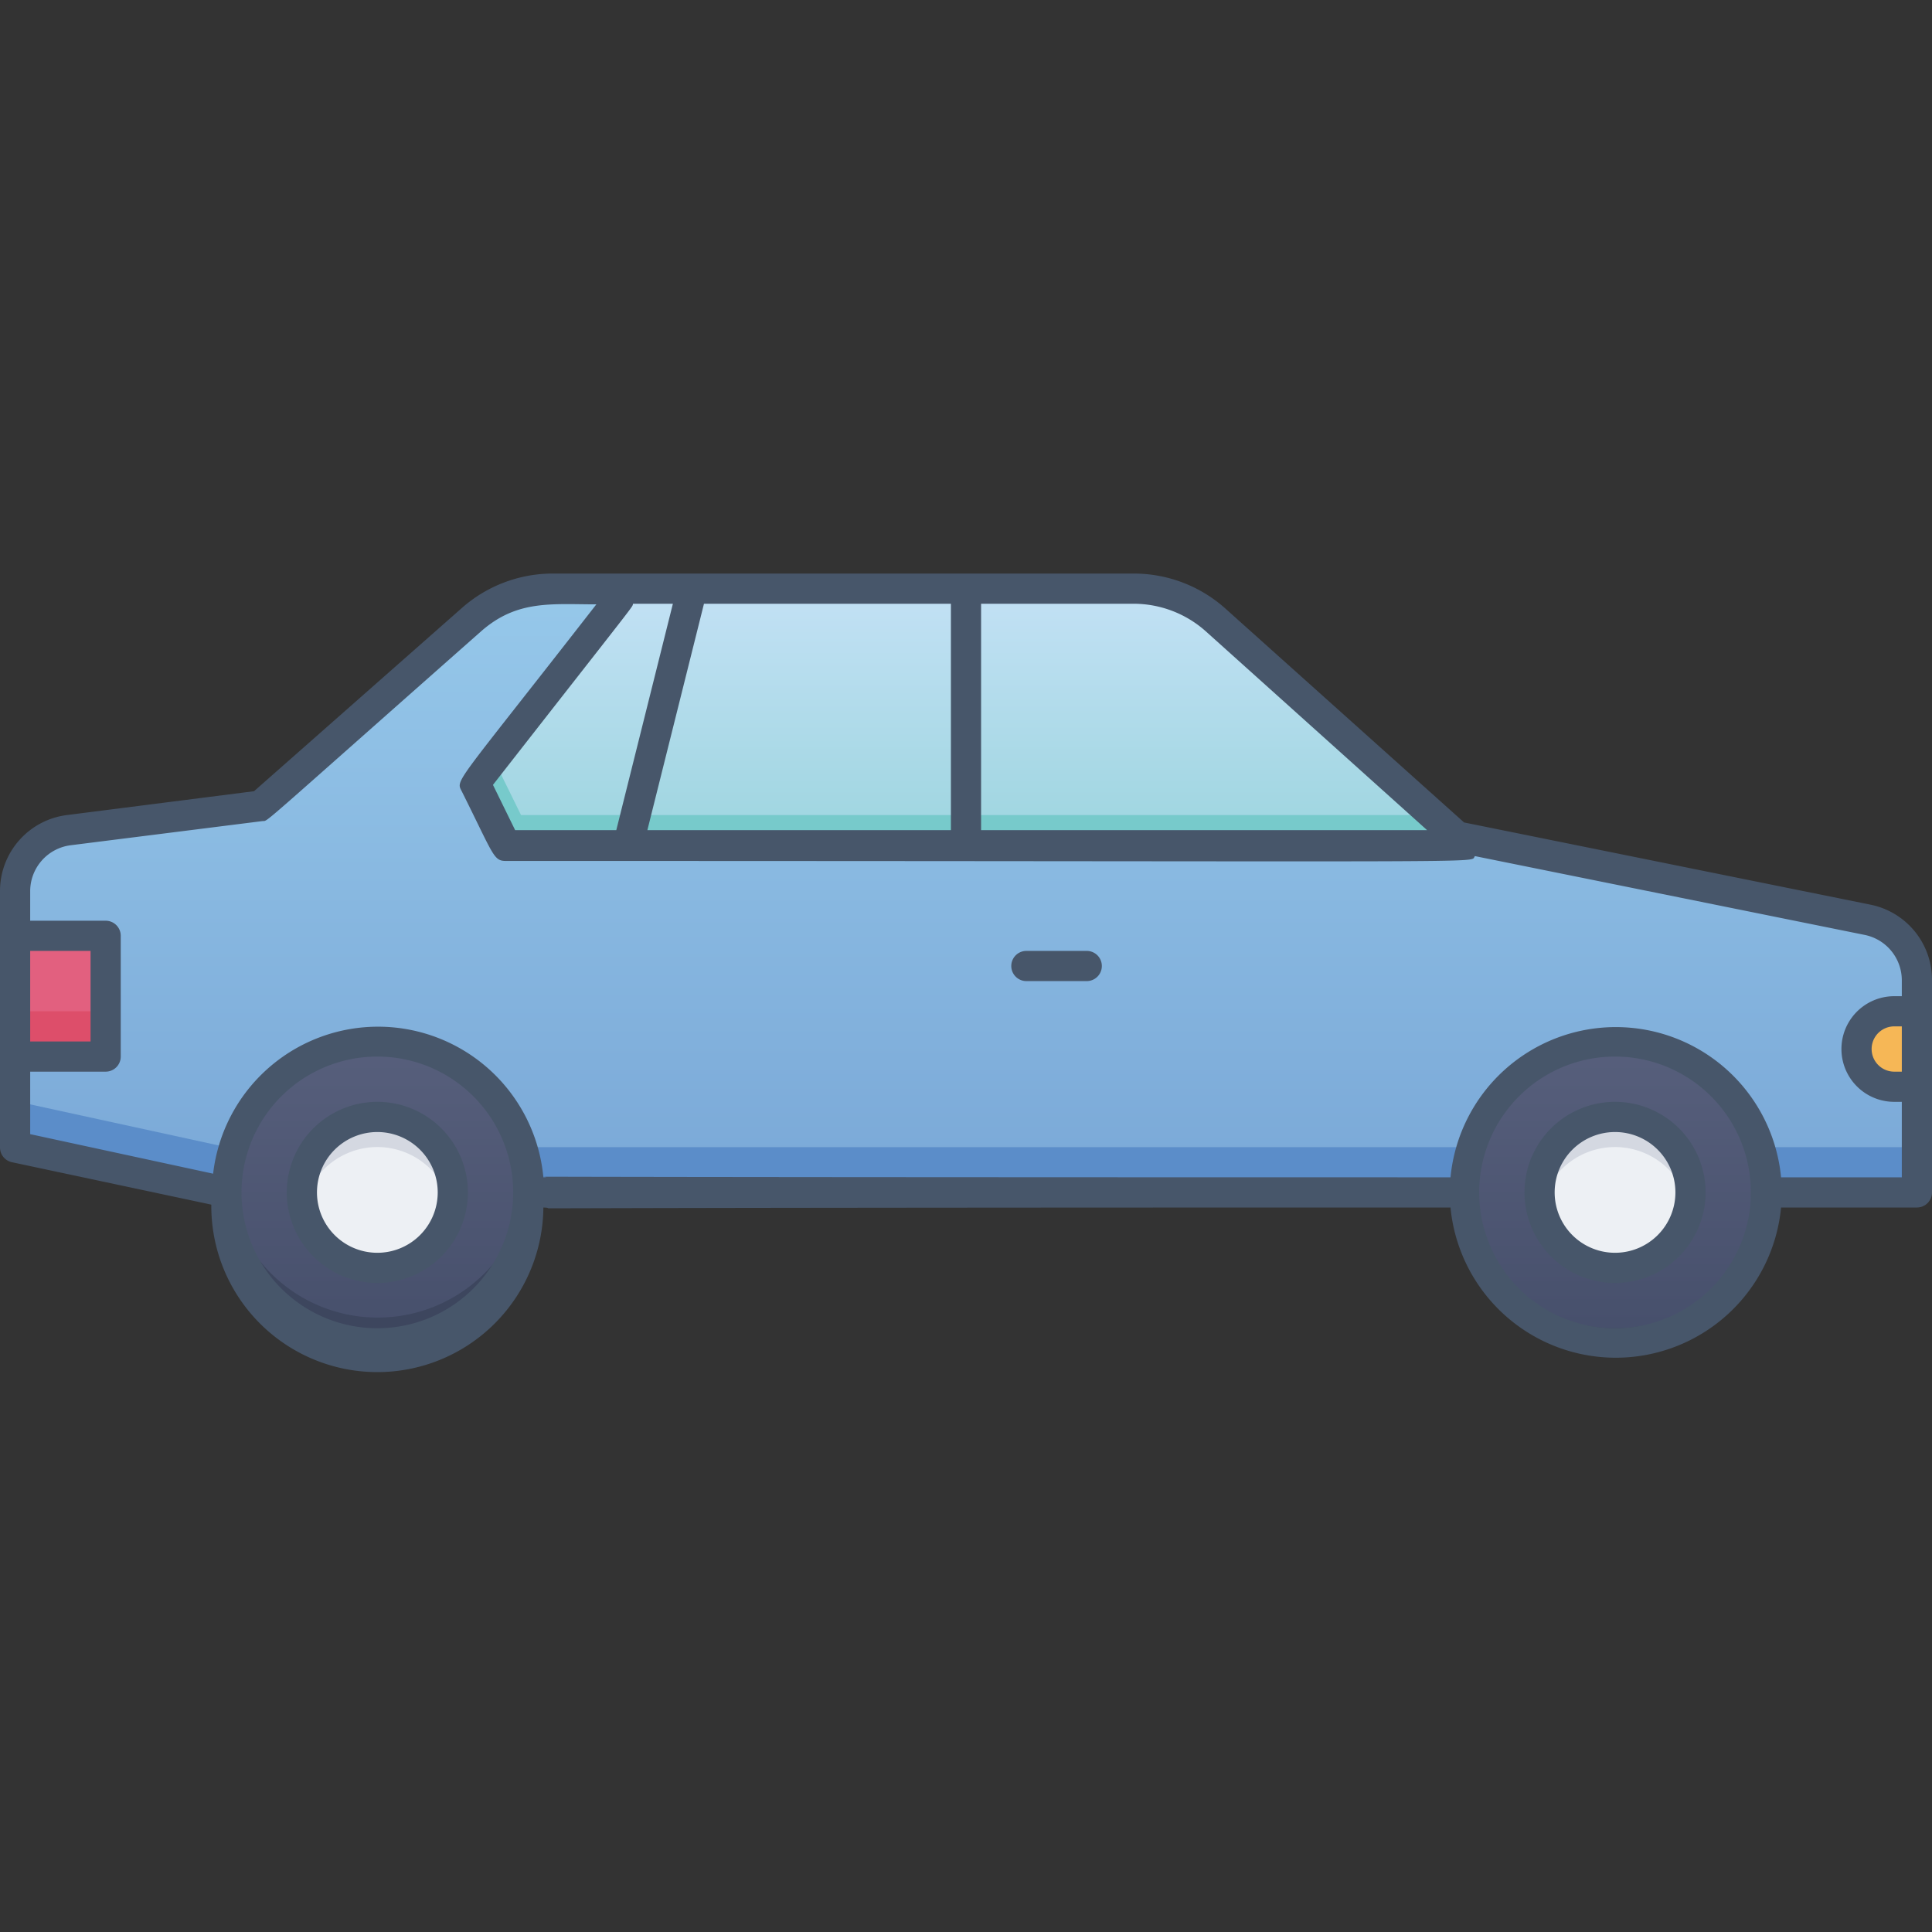 <svg xmlns="http://www.w3.org/2000/svg" xmlns:xlink="http://www.w3.org/1999/xlink" viewBox="0 0 128 128"><rect x="0" y="0" width="128" height="128" fill="#333333" stroke="none"/><defs><style>.cls-1{fill:url(#linear-gradient);}.cls-2{fill:#5b8dc9;}.cls-3{fill:url(#linear-gradient-2);}.cls-4{fill:url(#linear-gradient-3);}.cls-5{fill:#3d465e;}.cls-6{fill:url(#linear-gradient-4);}.cls-7{fill:#77cacb;}.cls-8{fill:#e2607f;}.cls-9{fill:#dd4e6a;}.cls-10{fill:#edf0f4;}.cls-11{fill:#d4d8e1;}.cls-12{fill:#f6b756;}.cls-13{fill:#47566a;}</style><linearGradient id="linear-gradient" x1="64" y1="79" x2="64" y2="39" gradientUnits="userSpaceOnUse"><stop offset="0" stop-color="#7aa8d7"/><stop offset="1" stop-color="#96c8ea"/></linearGradient><linearGradient id="linear-gradient-2" x1="25" y1="89" x2="25" y2="69" gradientUnits="userSpaceOnUse"><stop offset="0" stop-color="#464f6b"/><stop offset="1" stop-color="#575f7c"/></linearGradient><linearGradient id="linear-gradient-3" x1="107" x2="107" xlink:href="#linear-gradient-2"/><linearGradient id="linear-gradient-4" x1="64" y1="56.03" x2="64" y2="38.98" gradientUnits="userSpaceOnUse"><stop offset="0" stop-color="#9dd5df"/><stop offset="1" stop-color="#c3e1f5"/></linearGradient></defs><title>Sedan</title><g id="Sedan"><path class="cls-1" d="M127,64.9V79H15L1,76V59a4.07,4.07,0,0,1,3.56-4l12.7-1.6L31.21,41a8.1,8.1,0,0,1,5.38-2H75.11a8.11,8.11,0,0,1,5.43,2.08C98.28,57,96.4,55.4,96.78,55.47l27,5.45A4.06,4.06,0,0,1,127,64.9Z"/><polygon class="cls-2" points="127 76 127 79 15 79 1 75.95 1 72.95 15 76 127 76"/><circle class="cls-3" cx="25" cy="79" r="10"/><circle class="cls-4" cx="107" cy="79" r="10"/><path class="cls-5" d="M25,89a10,10,0,0,1-9.95-11A10,10,0,0,0,35,78,10,10,0,0,1,25,89Z"/><path class="cls-5" d="M107,89a10,10,0,0,1-10-11A10,10,0,0,0,117,78,10,10,0,0,1,107,89Z"/><path class="cls-6" d="M33.52,56l-2-4.06L41,39s35.9,0,36,0L96.52,55.42C92.92,56.25,100.81,56,33.52,56Z"/><path class="cls-7" d="M33.52,56l-2-4.06,1.19-1.62L34.52,54H94.94C97.82,56.59,104.23,56,33.52,56Z"/><rect class="cls-8" x="1" y="62" width="6" height="8"/><rect class="cls-9" x="1" y="67" width="6" height="3"/><circle class="cls-10" cx="25" cy="79" r="5"/><circle class="cls-10" cx="107" cy="79" r="5"/><path class="cls-11" d="M107,74a5,5,0,0,1,4.9,6,5,5,0,0,0-9.8,0A5,5,0,0,1,107,74Z"/><path class="cls-11" d="M25,74a5,5,0,0,1,4.9,6,5,5,0,0,0-9.8,0A5,5,0,0,1,25,74Z"/><path class="cls-12" d="M127,72h-1.5a2.5,2.5,0,0,1,0-5H127Z"/><path class="cls-13" d="M123.94,59.94,97,54.49,81.21,40.34A9.1,9.1,0,0,0,75.11,38H36.59a9.09,9.09,0,0,0-6,2.29L16.83,52.42,4.43,54A5.07,5.07,0,0,0,0,59V76a1,1,0,0,0,.79,1L14,79.81A11,11,0,0,0,36,80c2.21.12-10.92,0,60.1,0A11,11,0,0,0,118,80h9a1,1,0,0,0,1-1V64.9A5.08,5.08,0,0,0,123.94,59.94ZM75.11,40a7.19,7.19,0,0,1,4.77,1.82L94.55,55H65V40ZM63,55H42.89l3.75-15H63ZM41.94,40h2.64L40.83,55h-6.7l-1.47-3C42.52,39.38,41.86,40.29,41.94,40ZM2,63H6v6H2ZM25,88a9,9,0,1,1,9-9A9,9,0,0,1,25,88Zm82,0a9,9,0,1,1,9-9A9,9,0,0,1,107,88Zm11-10a11,11,0,0,0-21.9,0C23.3,78,37.87,77.91,36,78a11,11,0,0,0-21.88-.24L2,75.14V71H7a1,1,0,0,0,1-1V62a1,1,0,0,0-1-1H2V59a3.07,3.07,0,0,1,2.68-3l12.7-1.6c.45-.06-.75.89,14.49-12.57,2.38-2.1,4.67-1.79,7.64-1.79-9.42,12.1-9.32,11.59-8.92,12.38,2.13,4.26,2.1,4.62,2.93,4.62,67.91,0,63.74.17,64.2-.32l25.82,5.22a3.07,3.07,0,0,1,2.46,3V66h-.5a3.5,3.5,0,0,0,0,7h.5v5Zm8-7h-.5a1.5,1.5,0,0,1,0-3h.5Z"/><path class="cls-13" d="M25,73a6,6,0,1,0,6,6A6,6,0,0,0,25,73Zm0,10a4,4,0,1,1,4-4A4,4,0,0,1,25,83Z"/><path class="cls-13" d="M107,73a6,6,0,1,0,6,6A6,6,0,0,0,107,73Zm0,10a4,4,0,1,1,4-4A4,4,0,0,1,107,83Z"/><path class="cls-13" d="M72,63H68a1,1,0,0,0,0,2h4A1,1,0,0,0,72,63Z"/></g></svg>